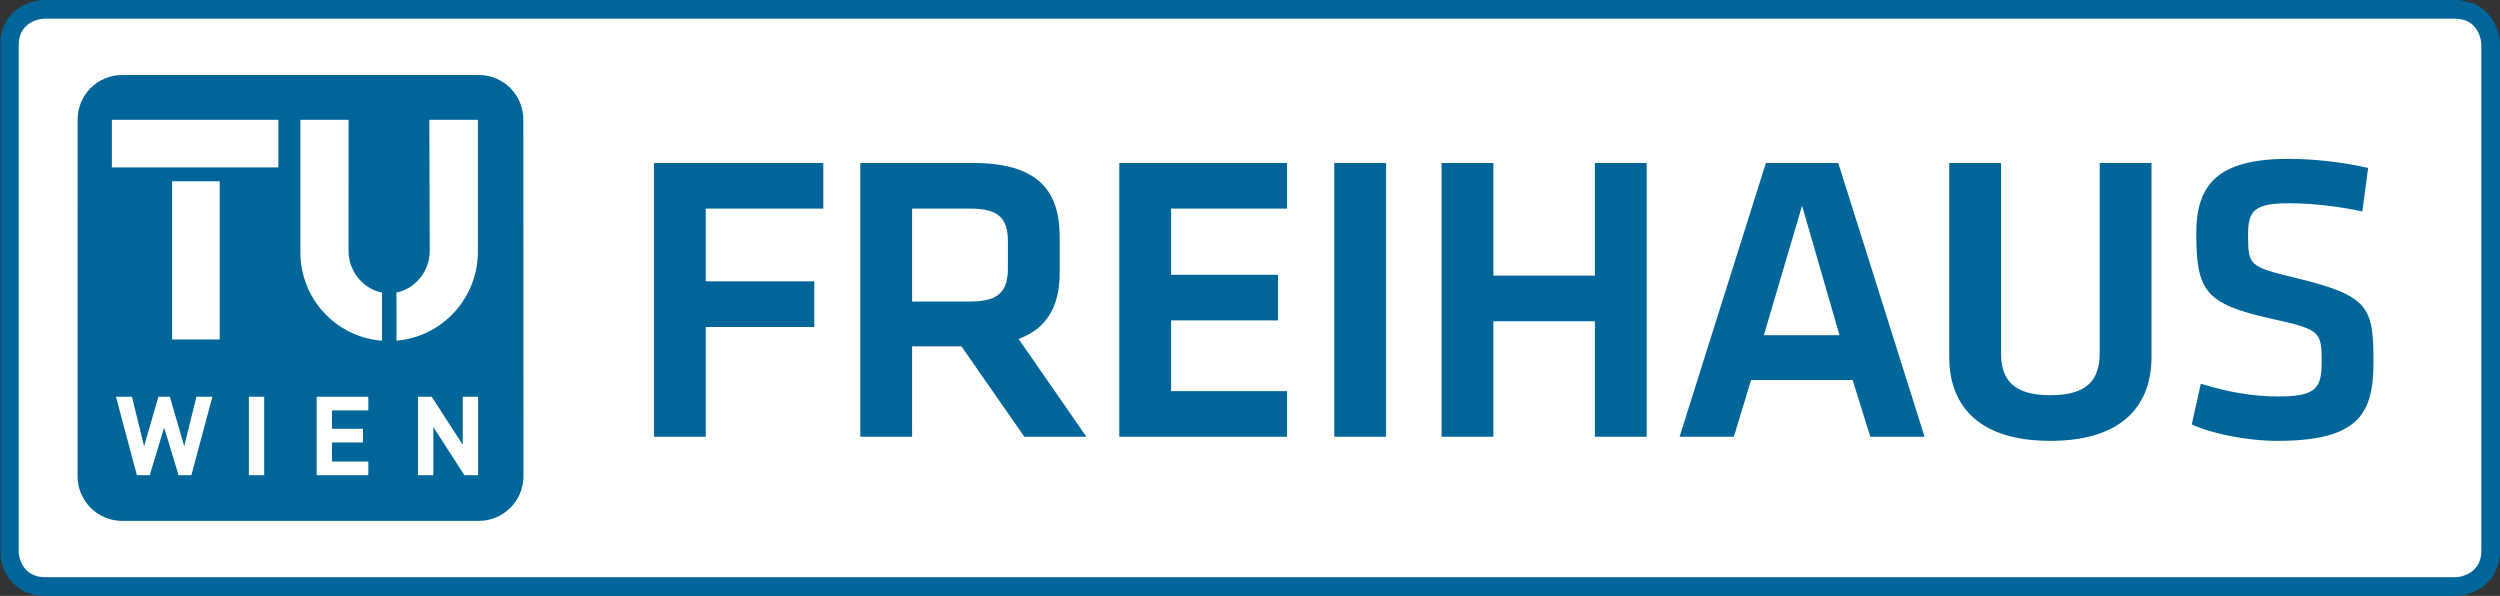 <?xml version="1.0" encoding="utf-8"?>
<!-- Generator: Adobe Illustrator 16.0.0, SVG Export Plug-In . SVG Version: 6.00 Build 0)  -->
<!DOCTYPE svg PUBLIC "-//W3C//DTD SVG 1.1//EN" "http://www.w3.org/Graphics/SVG/1.1/DTD/svg11.dtd">
<svg version="1.1" id="Ebene_1" xmlns="http://www.w3.org/2000/svg" xmlns:xlink="http://www.w3.org/1999/xlink" x="0px" y="0px"
	 width="668.976px" height="159.449px" viewBox="0 0 668.976 159.449" enable-background="new 0 0 668.976 159.449"
	 xml:space="preserve">
<rect x="0" y="0" width="668.976" height="159.449" fill="#333333" stroke="none"/>
<g>
	<path fill="#FFFFFF" d="M12.086,2.502c-3.854,0-9.586,2.553-9.586,9.586v135.275c0,3.854,2.553,9.586,9.586,9.586H656.89
		c3.854,0,9.586-2.553,9.586-9.586V12.088c0-3.854-2.553-9.586-9.586-9.586H12.086L12.086,2.502z"/>
	<g>
		<defs>
			<rect id="SVGID_1_" x="0.12" width="668.855" height="159.449"/>
		</defs>
		<clipPath id="SVGID_2_">
			<use xlink:href="#SVGID_1_"  overflow="visible"/>
		</clipPath>
		<path clip-path="url(#SVGID_2_)" fill="none" stroke="#006699" stroke-width="5" d="M12.086,2.502
			c-3.854,0-9.586,2.553-9.586,9.586v135.275c0,3.854,2.553,9.586,9.586,9.586H656.89c3.854,0,9.586-2.553,9.586-9.586V12.088
			c0-3.854-2.553-9.586-9.586-9.586H12.086L12.086,2.502z"/>
	</g>
	<path fill="#006699" d="M128.136,20.069c6.585,0,11.907,5.344,11.907,11.937l0.025,95.438c0,6.592-5.363,11.936-11.948,11.936
		H32.689c-6.585,0-11.932-5.344-11.932-11.936l0.008-95.438c0-6.593,5.33-11.937,11.915-11.937H128.136L128.136,20.069z"/>
	<path fill="#FFFFFF" d="M106.096,78.266c0.194-0.035,0.337-0.058,0.526-0.104c4.796-1.216,8.369-5.837,8.369-10.975l-0.11-35.133
		h12.993v35.317c0.013,12.273-9.308,22.48-21.252,23.742l-0.524,0.055L106.096,78.266L106.096,78.266z M102.23,91.17l-0.674-0.057
		c-11.943-1.248-21.177-11.339-21.177-23.612V32.054H93.29l-0.021,35.133c0,5.138,3.573,9.758,8.367,10.975
		c0.212,0.051,0.375,0.084,0.591,0.123L102.23,91.17L102.23,91.17z M70.693,127.166V106.17h-4.1v20.996H70.693L70.693,127.166z
		 M98.565,127.166v-3.656h-9.731v-5.104h8.287v-3.656h-8.287v-4.924h9.731v-3.656H84.734v20.996H98.565L98.565,127.166z
		 M127.932,127.166V106.17h-4.099v12.855l-8.316-12.855h-3.658v20.996h4.099v-12.889l8.317,12.889H127.932L127.932,127.166z
		 M56.839,106.17h-4.276l-3.273,13.24l-3.834-13.24h-3.067l-3.834,13.24l-3.244-13.24h-4.276l5.603,20.996h3.42l3.864-12.74
		l3.863,12.74h3.421L56.839,106.17L56.839,106.17z M29.931,32.054h44.558v12.739H29.931V32.054L29.931,32.054z M46.054,90.832
		V48.499h12.739v42.333H46.054L46.054,90.832z"/>
	<path fill="#006699" d="M188.852,116.869V87.5h29.04V75.29h-29.04v-19.47h31.46v-12.21h-45.32v73.26H188.852L188.852,116.869z
		 M290.711,116.869l-18.15-26.18c7.7-2.75,11-8.91,11-17.71v-9.57c0-12.87-6.27-19.8-23.32-19.8h-30.03v73.26h13.86V92.67h13.2
		l16.83,24.199H290.711L290.711,116.869z M269.701,64.509v7.26c0,6.16-2.42,8.91-10.01,8.91h-15.62v-24.86h15.62
		C267.061,55.819,269.701,58.35,269.701,64.509L269.701,64.509z M299.51,116.869h44.879V104.66h-31.02V85.74h28.6V73.529h-28.6
		v-17.71h31.02v-12.21H299.51V116.869L299.51,116.869z M370.899,43.609H357.04v73.26h13.859V43.609L370.899,43.609z M440.64,116.869
		v-73.26h-13.861v30.14h-27.17v-30.14h-13.859v73.26h13.859v-30.91h27.17v30.91H440.64L440.64,116.869z M500.478,116.869h14.52
		l-23.1-73.26h-19.361l-23.1,73.26h14.521l4.619-15.18h27.17L500.478,116.869L500.478,116.869z M482.218,55.049l10.01,34.65h-20.24
		L482.218,55.049L482.218,55.049z M561.856,43.609v50.93c0,7.15-3.41,11.221-13.199,11.221c-9.791,0-13.201-4.07-13.201-11.221
		v-50.93h-13.859v52.029c0,11.551,6.49,22.332,27.061,22.332s27.061-10.781,27.061-22.332V43.609H561.856L561.856,43.609z
		 M635.116,96.959c0-14.629-0.99-17.819-20.68-22.549c-12.65-3.08-12.871-3.3-12.871-11.66c0-6.38,1.65-8.36,11-8.36
		c6.381,0,13.531,0.88,19.58,2.2l1.541-11.66c-7.26-1.65-14.961-2.42-21.34-2.42c-18.59,0-24.641,6.6-24.641,19.91
		c0,15.51,2.42,18.92,20.131,22.879c13.199,2.861,13.42,3.521,13.42,11.66c0,7.041-1.65,9.131-11.66,9.131
		c-7.26,0-13.861-1.32-20.68-3.41l-2.422,10.891c4.842,2.311,14.521,4.4,22.881,4.4C631.046,117.971,635.116,110.82,635.116,96.959
		L635.116,96.959z"/>
</g>
</svg>
